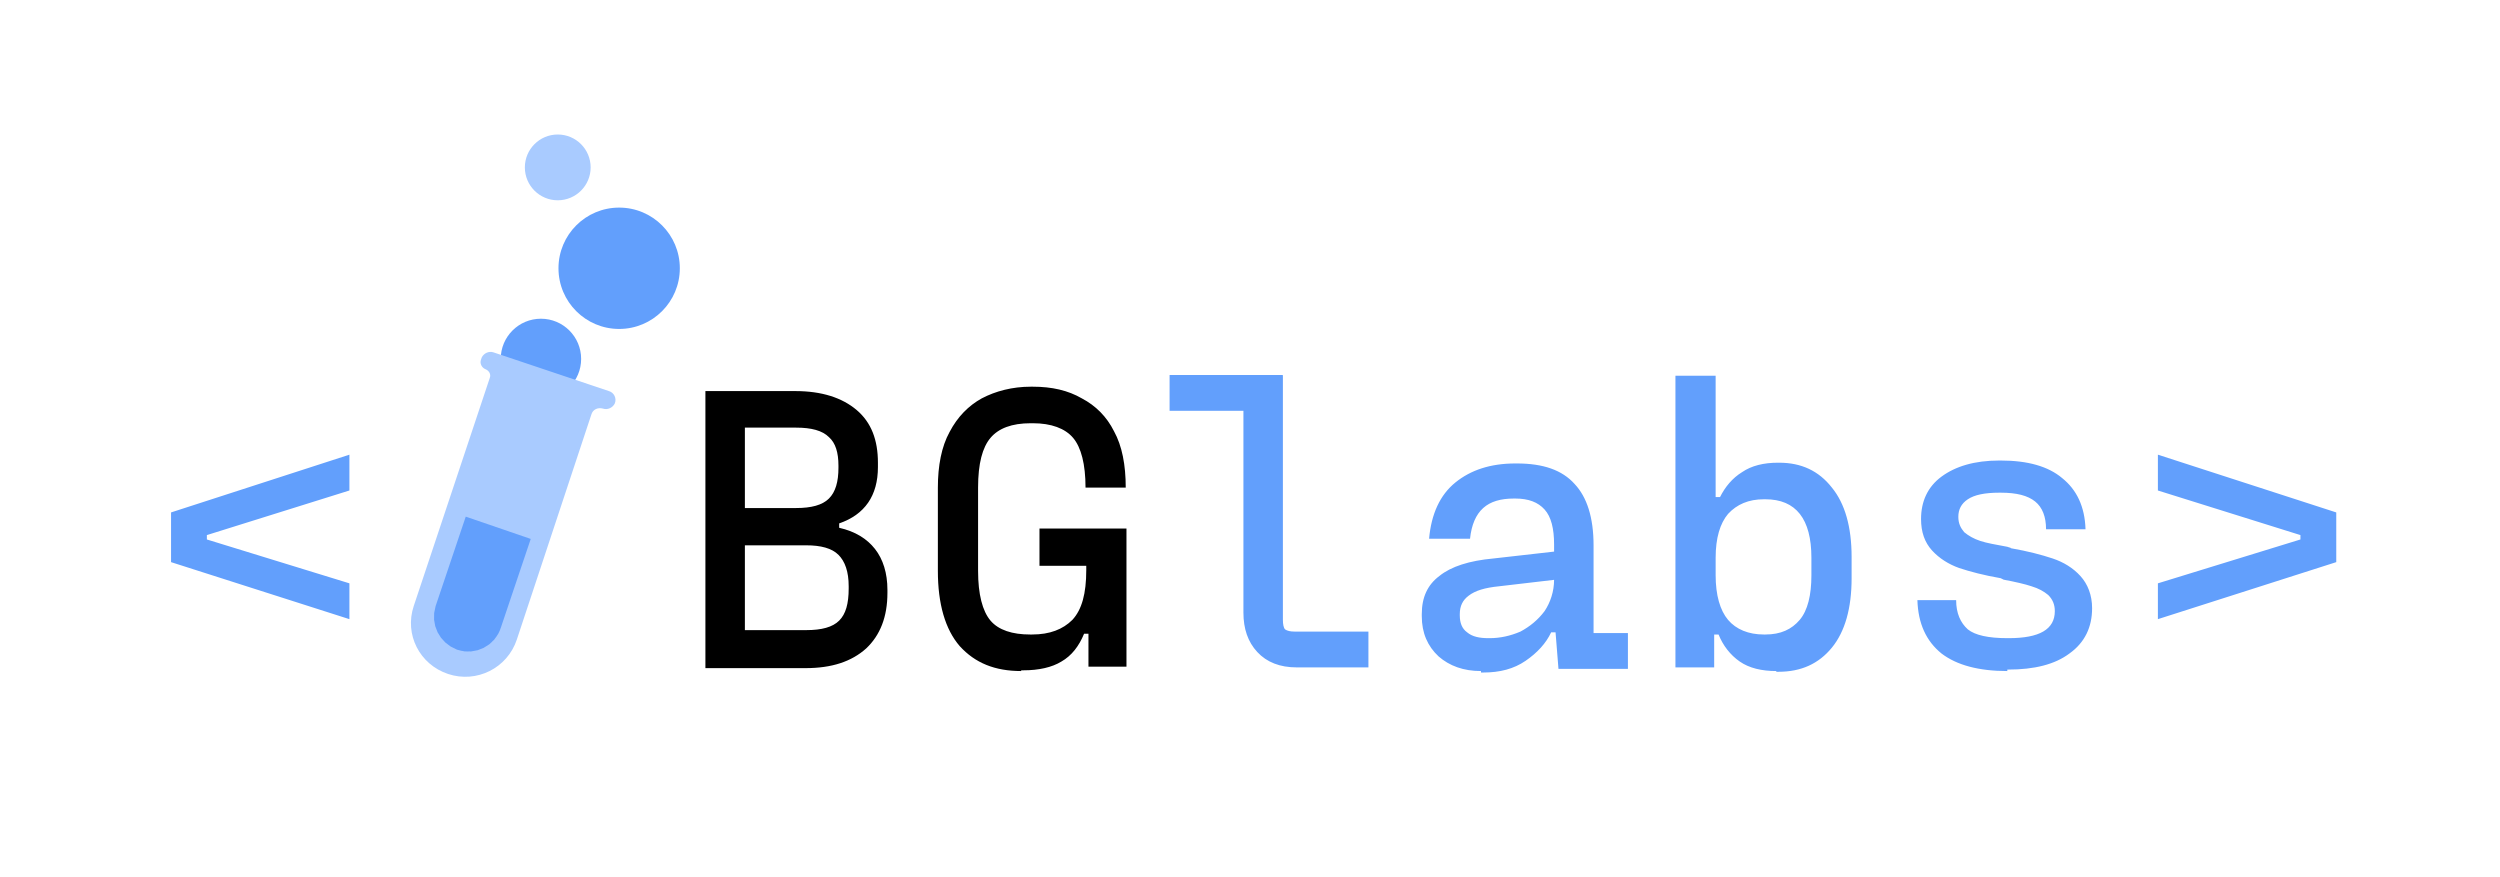 <?xml version="1.0" encoding="utf-8"?>
<!-- Generator: Adobe Illustrator 19.0.0, SVG Export Plug-In . SVG Version: 6.00 Build 0)  -->
<svg version="1.1" id="Layer_1" xmlns="http://www.w3.org/2000/svg" xmlns:xlink="http://www.w3.org/1999/xlink" x="0px" y="0px"
	 viewBox="-308 221 342 120" style="enable-background:new -308 221 342 120;" xml:space="preserve">
<style type="text/css">
	.st0{fill:#629FFC;}
	.st1{fill:#A9CBFF;}
	.st2{fill:#629FFC;stroke:#629FFC;stroke-width:5.697;}
</style>
<path class="st0" d="M-260.2,305.7v-4.9l-19.5-6v-0.6l19.5-6.1v-4.9l-24.4,7.9v6.8L-260.2,305.7z M-130.6,312.3
	c-2.3,0-4.1-0.7-5.4-2.1c-1.3-1.4-1.9-3.2-1.9-5.4v-32.4h5.4v33.4c0,0.6,0.1,1.1,0.3,1.3c0.3,0.2,0.7,0.3,1.3,0.3h10.1v4.9H-130.6z
	 M-148,277.2v-4.9h15.5l-1.4,4.9H-148z M-105.4,312.8c-2.4,0-4.3-0.7-5.8-2c-1.5-1.4-2.3-3.2-2.3-5.5V305c0-2.3,0.8-4,2.4-5.2
	c1.6-1.3,4.1-2.1,7.4-2.4l9.7-1.1l0.5,3.8l-9.4,1.1c-2,0.2-3.3,0.6-4.2,1.3c-0.8,0.6-1.2,1.4-1.2,2.5v0.2c0,1,0.3,1.8,1,2.3
	c0.7,0.6,1.7,0.8,2.9,0.8h0.2c1.4,0,2.8-0.3,4.2-0.9c1.3-0.7,2.4-1.6,3.3-2.8c0.8-1.2,1.3-2.7,1.3-4.3v-4.8c0-2.2-0.4-3.8-1.3-4.8
	c-0.9-1-2.2-1.5-4-1.5h-0.2c-1.8,0-3.2,0.4-4.2,1.3c-1,0.9-1.6,2.3-1.8,4.2h-5.6c0.3-3.4,1.5-6,3.6-7.7c2.1-1.7,4.8-2.6,8.2-2.6h0.2
	c3.6,0,6.2,0.9,7.9,2.8c1.7,1.8,2.6,4.6,2.6,8.4v12h4.7v4.9h-9.5l-0.4-5h-0.6c-0.7,1.5-1.9,2.8-3.5,3.9c-1.6,1.1-3.5,1.6-5.8,1.6
	H-105.4z M-65,312.8c-2,0-3.7-0.4-5-1.3c-1.3-0.9-2.3-2.2-2.9-3.7h-0.6v4.5h-5.3v-39.9h5.5v16.6h0.6c0.7-1.4,1.7-2.6,3-3.4
	c1.3-0.9,3-1.3,4.9-1.3h0.2c3,0,5.4,1.1,7.2,3.4c1.8,2.2,2.7,5.4,2.7,9.5v2.9c0,4.1-0.9,7.3-2.7,9.5c-1.8,2.2-4.2,3.3-7.3,3.3H-65z
	 M-66.5,307.8c2.1,0,3.6-0.7,4.7-2c1.1-1.3,1.6-3.4,1.6-6.1v-2.4c0-5.3-2.1-8-6.3-8h-0.2c-2.1,0-3.7,0.7-4.9,2
	c-1.1,1.3-1.7,3.3-1.7,6v2.4c0,2.7,0.6,4.8,1.7,6.1c1.1,1.3,2.8,2,4.9,2H-66.5z M-33.4,312.8c-3.9,0-6.9-0.8-9-2.4
	c-2.1-1.7-3.2-4.1-3.3-7.3h5.3c0,1.8,0.6,3.1,1.6,4c1,0.8,2.8,1.2,5.4,1.2h0.2c4.2,0,6.3-1.2,6.3-3.7c0-0.9-0.3-1.6-0.9-2.2
	c-0.6-0.5-1.3-0.9-2.3-1.2c-0.9-0.3-2.2-0.6-3.8-0.9l-0.2-0.1l-0.2-0.1c-2.3-0.4-4.2-0.9-5.7-1.4c-1.4-0.5-2.7-1.3-3.7-2.4
	c-1-1.1-1.5-2.5-1.5-4.3c0-2.4,0.9-4.4,2.8-5.8c1.9-1.4,4.5-2.2,7.9-2.2h0.2c3.7,0,6.5,0.8,8.4,2.4c2,1.6,3.1,3.9,3.2,7h-5.4
	c0-1.7-0.5-3-1.5-3.8c-1-0.8-2.5-1.2-4.7-1.2h-0.2c-2,0-3.4,0.3-4.3,0.9c-0.9,0.6-1.3,1.4-1.3,2.4c0,0.9,0.3,1.5,0.8,2.1
	c0.6,0.5,1.3,0.9,2.2,1.2c0.9,0.3,2.1,0.5,3.7,0.8l0.3,0.1c0.1,0,0.1,0,0.2,0.1c2.3,0.4,4.2,0.9,5.7,1.4c1.5,0.5,2.8,1.3,3.8,2.4
	c1,1.1,1.6,2.6,1.6,4.4c0,2.6-1,4.7-3.1,6.2c-2,1.5-4.8,2.2-8.4,2.2H-33.4z M-12.8,305.7v-4.9l19.5-6v-0.6l-19.5-6.1v-4.9l24.4,7.9
	v6.8L-12.8,305.7z"/>
<path d="M-211.5,312.3v-37.8h12.3c3.6,0,6.4,0.9,8.4,2.6c2,1.7,2.9,4.1,2.9,7.2v0.6c0,3.9-1.8,6.5-5.3,7.7v0.6
	c2.2,0.5,3.8,1.5,4.9,2.9c1.1,1.4,1.7,3.3,1.7,5.6v0.4c0,3.3-1,5.8-2.9,7.6c-2,1.8-4.7,2.7-8.3,2.7H-211.5z M-206.1,308.8l-2-1.6
	h10.4c2.1,0,3.6-0.4,4.5-1.3c0.9-0.9,1.3-2.3,1.3-4.4v-0.3c0-2-0.5-3.4-1.4-4.3c-0.9-0.9-2.4-1.3-4.4-1.3h-10.4l2-1.9V308.8z
	 M-206.1,292.4l-2-1.9h9c2.1,0,3.6-0.4,4.5-1.3c0.9-0.9,1.3-2.3,1.3-4.2v-0.3c0-1.8-0.4-3.1-1.3-3.9c-0.9-0.9-2.4-1.3-4.5-1.3h-9
	l2-1.7V292.4z M-168.3,312.8c-3.6,0-6.3-1.1-8.4-3.4c-2-2.3-3-5.8-3-10.3v-11.4c0-3,0.5-5.6,1.6-7.6c1.1-2.1,2.6-3.6,4.4-4.6
	c1.9-1,4.2-1.6,6.7-1.6h0.3c2.6,0,4.8,0.5,6.7,1.6c1.9,1,3.4,2.5,4.4,4.5c1.1,2,1.6,4.6,1.6,7.7h-5.5c0-3.2-0.6-5.5-1.7-6.8
	c-1.1-1.3-3-2-5.5-2h-0.3c-2.6,0-4.4,0.7-5.5,2c-1.1,1.3-1.7,3.5-1.7,6.8v11.4c0,3.2,0.6,5.5,1.7,6.8c1.1,1.3,3,1.9,5.4,1.9h0.3
	c2.4,0,4.2-0.7,5.5-2c1.3-1.4,1.9-3.6,1.9-6.8v-2.3l2.1,1.7h-8.5v-5.1h11.9v18.9h-5.2v-4.5h-0.6c-0.7,1.7-1.7,3-3.1,3.8
	c-1.3,0.8-3.1,1.2-5.2,1.2H-168.3z"/>
<circle class="st0" cx="-234" cy="270.1" r="5.5"/>
<path class="st1" d="M-237.3,308.5l10.2-30.8c0.2-0.7,0.9-1,1.6-0.8c0.6,0.2,1.3-0.1,1.6-0.7c0.3-0.7-0.1-1.5-0.8-1.7l-15.8-5.3
	c-0.6-0.2-1.3,0.1-1.6,0.7l-0.1,0.3c-0.2,0.5,0.1,1.1,0.6,1.3c0.5,0.2,0.8,0.7,0.6,1.2l-10.4,31.2c-1.3,3.9,0.8,8,4.7,9.3
	C-242.8,314.5-238.6,312.4-237.3,308.5z"/>
<path class="st2" d="M-245.7,304.8l3.2-9.5l3.5,1.2l-3.2,9.5c-0.3,1-1.4,1.5-2.3,1.2C-245.5,306.8-246,305.8-245.7,304.8z"/>
<circle class="st0" cx="-223.3" cy="257.7" r="8.3"/>
<circle class="st1" cx="-231.7" cy="243.9" r="4.5"/>
</svg>
